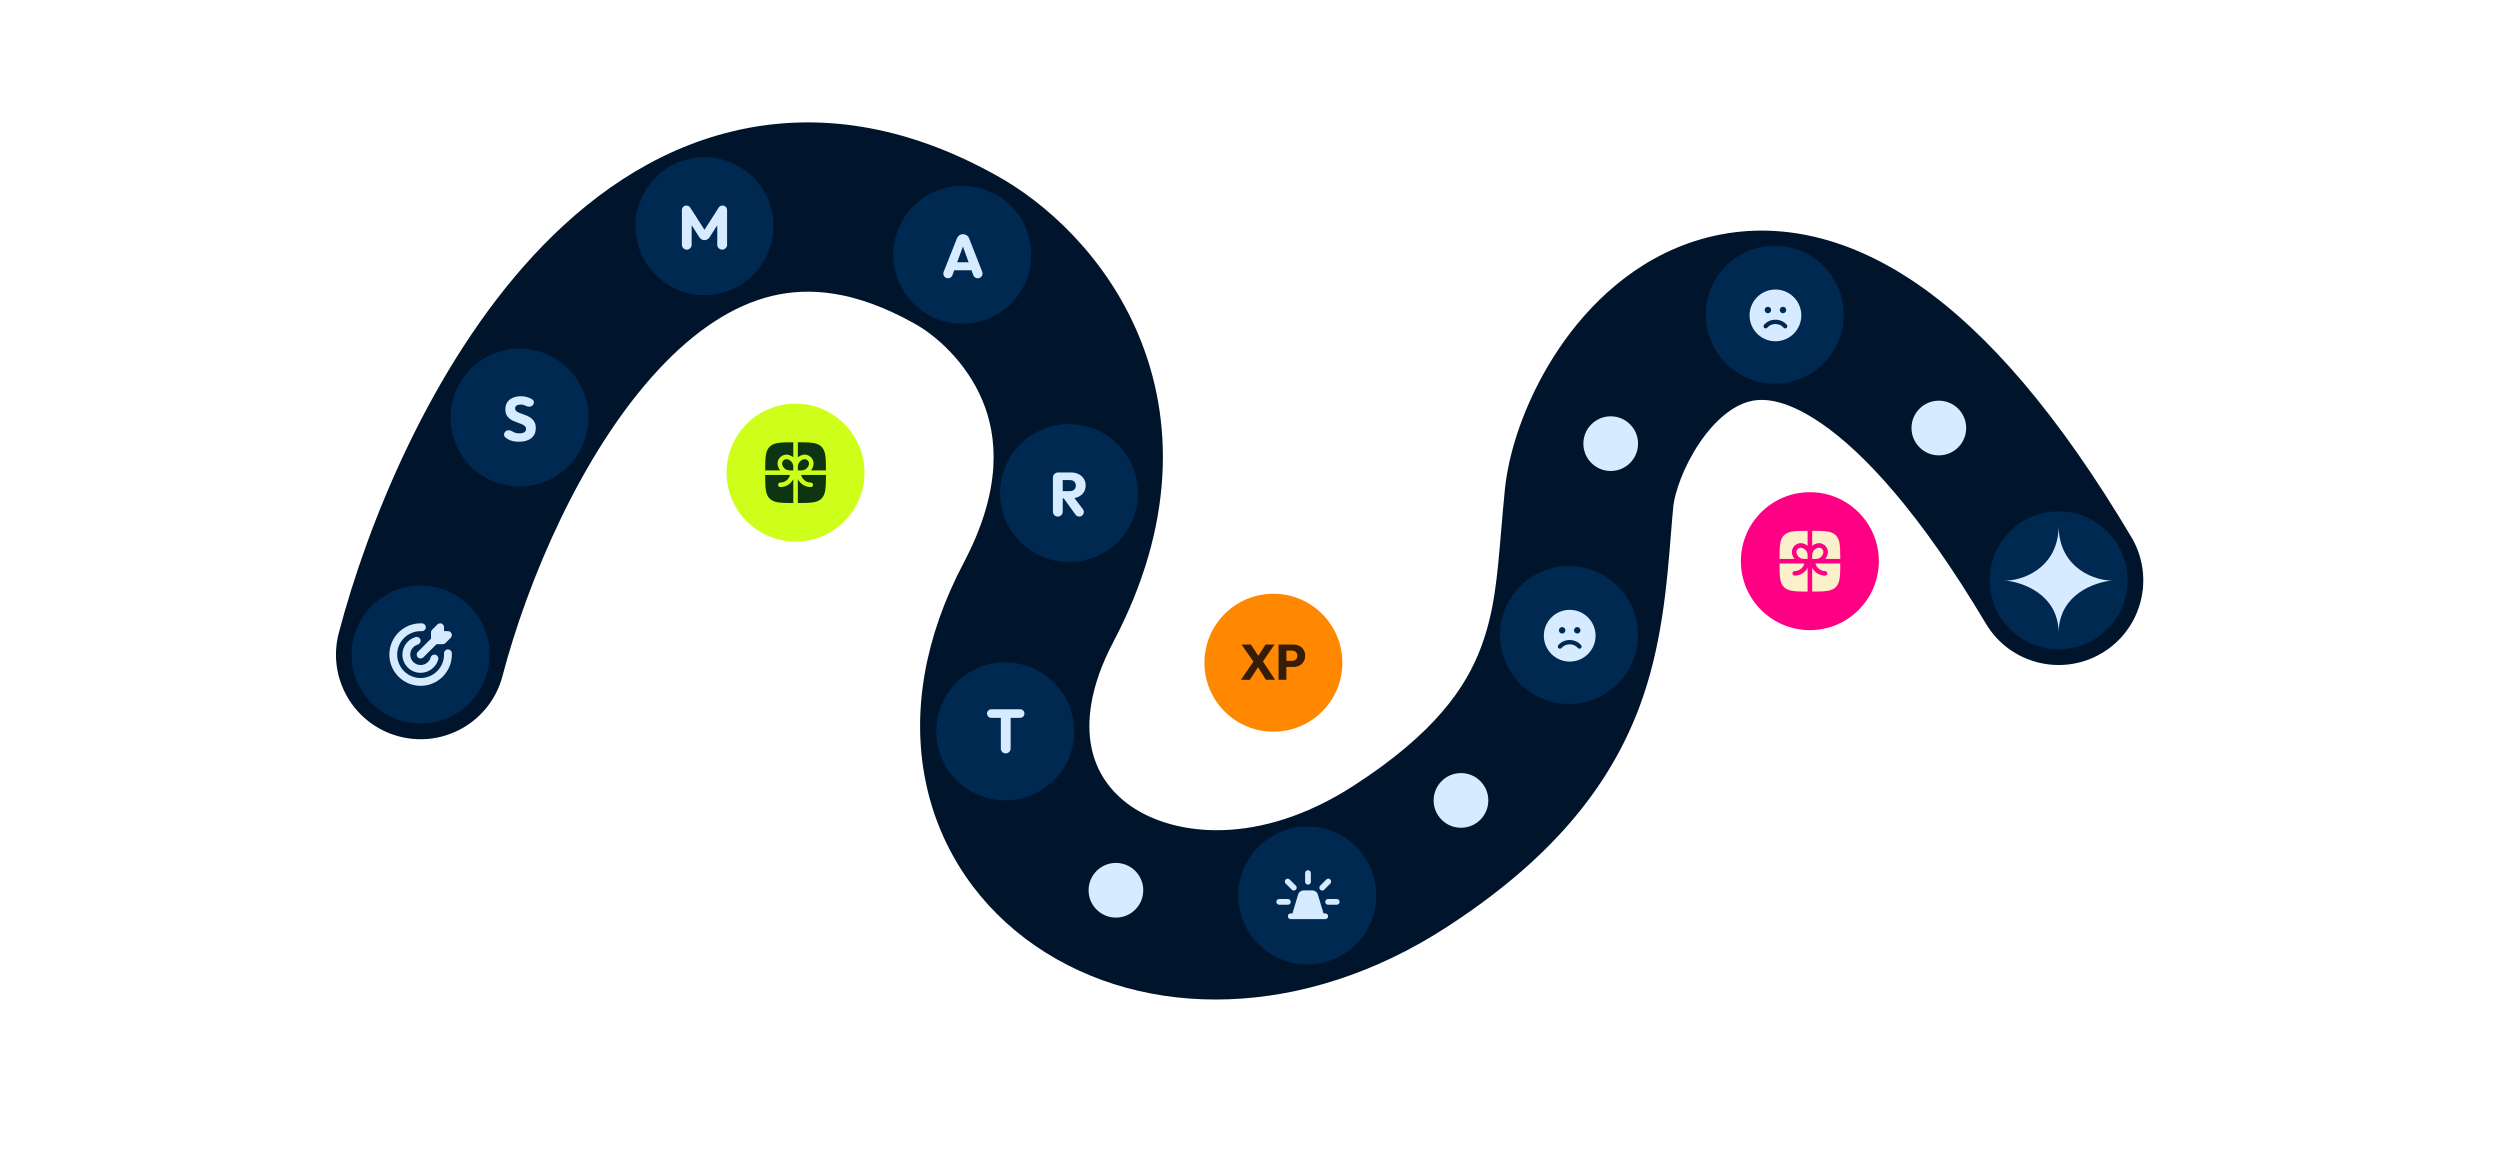 <svg width="1920" height="901" viewBox="0 0 1920 901" fill="none" xmlns="http://www.w3.org/2000/svg">
<path fill-rule="evenodd" clip-rule="evenodd" d="M505.213 284.41C446.593 347.721 405.08 446.086 385.906 519.21C376.801 553.935 341.27 574.703 306.545 565.598C271.821 556.493 251.052 520.962 260.157 486.238C282.15 402.362 331.037 281.177 409.825 196.087C449.786 152.929 500.663 115.615 562.993 100.758C626.775 85.555 694.935 95.703 764.341 134.261C801.926 154.721 848.887 196.074 874.569 257.71C901.644 322.689 902.211 403.538 855.031 493.035C836.434 528.312 834.446 555.516 838.263 574.194C842.042 592.691 852.504 608.11 868.918 619.367C902.098 642.121 966.824 650.306 1039.32 603.586C1102.13 563.112 1125.75 527.901 1137.18 497.714C1147.59 470.239 1149.78 444.327 1152.86 408.045C1153.72 397.864 1154.65 386.866 1155.85 374.789C1155.89 374.404 1155.93 374.019 1155.98 373.635C1159.86 340.587 1174.48 301.631 1197.12 267.965C1219.82 234.213 1255.65 198.431 1306.24 183.758C1359.69 168.255 1417.07 179.882 1472.74 218.255C1526.62 255.39 1581.03 318.616 1636.89 412.482C1655.25 443.331 1645.12 483.222 1614.27 501.58C1583.42 519.939 1543.53 509.813 1525.17 478.964C1474.03 393.029 1431.15 347.481 1398.96 325.293C1368.57 304.344 1351.1 306.103 1342.45 308.613C1330.94 311.952 1317.4 322.064 1304.99 340.515C1292.71 358.778 1286.47 378.03 1285.14 388.352C1284.46 395.326 1283.86 402.861 1283.22 410.841C1280.16 449.052 1276.27 497.5 1258.76 543.757C1235.56 604.995 1190.94 660.534 1109.74 712.86C1002.24 782.14 879.965 784.575 795.395 726.579C752.935 697.46 721.833 653.754 710.894 600.22C699.992 546.867 710.129 489.134 740.032 432.411C770.452 374.707 765.686 334.391 754.569 307.711C742.139 277.879 718.259 257.147 702.068 248.375C701.849 248.256 701.631 248.137 701.414 248.016C656.327 222.915 621.19 220.528 593.136 227.215C563.535 234.27 533.956 253.368 505.213 284.41Z" fill="#00142B"/>
<circle cx="323.002" cy="502.694" r="52.971" fill="#002952"/>
<g clip-path="url(#clip0_3936_38885)">
<path d="M347.031 502.723C347.031 515.963 336.271 526.723 323.031 526.723C309.791 526.723 299.031 515.963 299.031 502.723C299.031 489.483 309.791 478.723 323.031 478.723C323.411 478.723 323.791 478.723 324.171 478.743C325.831 478.823 327.111 480.223 327.031 481.883C326.951 483.543 325.591 484.783 323.891 484.743C323.611 484.743 323.311 484.723 323.031 484.723C313.111 484.723 305.031 492.803 305.031 502.723C305.031 512.643 313.111 520.723 323.031 520.723C332.951 520.723 341.031 512.643 341.031 502.723C341.031 502.443 341.031 502.143 341.011 501.863C340.931 500.203 342.211 498.803 343.871 498.723C345.571 498.663 346.931 499.923 347.011 501.583C347.011 501.963 347.031 502.343 347.031 502.723ZM320.851 495.023C322.451 494.563 323.371 492.923 322.931 491.323C322.491 489.723 320.811 488.803 319.231 489.243C313.231 490.943 309.051 496.483 309.051 502.723C309.051 510.443 315.331 516.723 323.051 516.723C329.291 516.723 334.831 512.543 336.531 506.543C336.991 504.943 336.051 503.283 334.451 502.843C332.851 502.383 331.191 503.323 330.751 504.923C329.791 508.343 326.611 510.743 323.051 510.743C318.631 510.743 315.051 507.163 315.051 502.743C315.051 499.183 317.451 496.003 320.871 495.043L320.851 495.023ZM320.911 500.603C319.731 501.783 319.731 503.683 320.911 504.843C321.491 505.423 322.271 505.723 323.031 505.723C323.791 505.723 324.571 505.423 325.151 504.843L335.271 494.723H340.031C340.831 494.723 341.591 494.403 342.151 493.843L346.151 489.843C347.011 488.983 347.271 487.703 346.811 486.583C346.351 485.463 345.251 484.723 344.031 484.723H341.031V481.723C341.031 480.503 340.291 479.423 339.171 478.943C338.051 478.483 336.751 478.743 335.911 479.603L331.911 483.603C331.351 484.163 331.031 484.923 331.031 485.723V490.483L320.911 500.603Z" fill="#D6EBFF"/>
</g>
<circle cx="21" cy="21" r="21" transform="matrix(-1 0 0 1 878.031 662.723)" fill="#D6EBFF"/>
<circle cx="21" cy="21" r="21" transform="matrix(-1 0 0 1 1143.03 593.723)" fill="#D6EBFF"/>
<circle cx="21" cy="21" r="21" transform="matrix(-1 0 0 1 1258.03 319.723)" fill="#D6EBFF"/>
<circle cx="21" cy="21" r="21" transform="matrix(-1 0 0 1 1510.03 307.723)" fill="#D6EBFF"/>
<circle cx="1205" cy="487.694" r="52.971" fill="#002952"/>
<path d="M1205.53 468.348C1208.14 468.348 1210.73 468.862 1213.14 469.861C1215.55 470.859 1217.74 472.323 1219.58 474.169C1221.43 476.014 1222.89 478.205 1223.89 480.617C1224.89 483.028 1225.41 485.613 1225.41 488.223C1225.41 490.833 1224.89 493.417 1223.89 495.828C1222.89 498.24 1221.43 500.431 1219.58 502.276C1217.74 504.122 1215.55 505.586 1213.14 506.585C1210.73 507.584 1208.14 508.098 1205.53 508.098C1200.26 508.098 1195.2 506.004 1191.48 502.276C1187.75 498.549 1185.66 493.494 1185.66 488.223C1185.66 482.951 1187.75 477.896 1191.48 474.169C1195.2 470.442 1200.26 468.348 1205.53 468.348ZM1199.73 486.566C1200.39 486.566 1201.03 486.305 1201.49 485.839C1201.96 485.373 1202.22 484.741 1202.22 484.082C1202.22 483.423 1201.96 482.791 1201.49 482.325C1201.03 481.859 1200.39 481.598 1199.73 481.598C1199.08 481.598 1198.44 481.859 1197.98 482.325C1197.51 482.791 1197.25 483.423 1197.25 484.082C1197.25 484.741 1197.51 485.373 1197.98 485.839C1198.44 486.305 1199.08 486.566 1199.73 486.566ZM1211.33 486.566C1211.99 486.566 1212.62 486.305 1213.08 485.839C1213.55 485.373 1213.81 484.741 1213.81 484.082C1213.81 483.423 1213.55 482.791 1213.08 482.325C1212.62 481.859 1211.99 481.598 1211.33 481.598C1210.67 481.598 1210.04 481.859 1209.57 482.325C1209.11 482.791 1208.84 483.423 1208.84 484.082C1208.84 484.741 1209.11 485.373 1209.57 485.839C1210.04 486.305 1210.67 486.566 1211.33 486.566ZM1211.72 497.571C1211.86 497.747 1212.03 497.893 1212.22 498.002C1212.42 498.11 1212.63 498.178 1212.85 498.201C1213.08 498.225 1213.3 498.203 1213.51 498.137C1213.73 498.072 1213.92 497.964 1214.09 497.82C1214.26 497.677 1214.4 497.5 1214.5 497.301C1214.61 497.102 1214.66 496.885 1214.68 496.662C1214.69 496.439 1214.66 496.216 1214.59 496.006C1214.52 495.795 1214.4 495.602 1214.25 495.437C1209.86 490.237 1201.2 490.237 1196.81 495.437C1196.66 495.602 1196.55 495.795 1196.47 496.006C1196.4 496.216 1196.37 496.439 1196.38 496.662C1196.4 496.885 1196.46 497.102 1196.56 497.301C1196.66 497.5 1196.8 497.677 1196.97 497.82C1197.14 497.964 1197.34 498.072 1197.55 498.137C1197.76 498.203 1197.99 498.225 1198.21 498.201C1198.43 498.178 1198.65 498.11 1198.84 498.002C1199.04 497.893 1199.21 497.747 1199.34 497.571C1202.41 493.94 1208.65 493.94 1211.72 497.571Z" fill="#D6EBFF"/>
<circle cx="1363" cy="241.694" r="52.971" fill="#002952"/>
<path d="M1363.53 222.348C1366.14 222.348 1368.73 222.862 1371.14 223.861C1373.55 224.859 1375.74 226.323 1377.58 228.169C1379.43 230.014 1380.89 232.205 1381.89 234.617C1382.89 237.028 1383.41 239.613 1383.41 242.223C1383.41 244.833 1382.89 247.417 1381.89 249.828C1380.89 252.24 1379.43 254.431 1377.58 256.276C1375.74 258.122 1373.55 259.586 1371.14 260.585C1368.73 261.584 1366.14 262.098 1363.53 262.098C1358.26 262.098 1353.2 260.004 1349.48 256.276C1345.75 252.549 1343.66 247.494 1343.66 242.223C1343.66 236.951 1345.75 231.896 1349.48 228.169C1353.2 224.442 1358.26 222.348 1363.53 222.348ZM1357.73 240.566C1358.39 240.566 1359.03 240.305 1359.49 239.839C1359.96 239.373 1360.22 238.741 1360.22 238.082C1360.22 237.423 1359.96 236.791 1359.49 236.325C1359.03 235.859 1358.39 235.598 1357.73 235.598C1357.08 235.598 1356.44 235.859 1355.98 236.325C1355.51 236.791 1355.25 237.423 1355.25 238.082C1355.25 238.741 1355.51 239.373 1355.98 239.839C1356.44 240.305 1357.08 240.566 1357.73 240.566ZM1369.33 240.566C1369.99 240.566 1370.62 240.305 1371.08 239.839C1371.55 239.373 1371.81 238.741 1371.81 238.082C1371.81 237.423 1371.55 236.791 1371.08 236.325C1370.62 235.859 1369.99 235.598 1369.33 235.598C1368.67 235.598 1368.04 235.859 1367.57 236.325C1367.11 236.791 1366.84 237.423 1366.84 238.082C1366.84 238.741 1367.11 239.373 1367.57 239.839C1368.04 240.305 1368.67 240.566 1369.33 240.566ZM1369.72 251.571C1369.86 251.747 1370.03 251.893 1370.22 252.002C1370.42 252.11 1370.63 252.178 1370.85 252.201C1371.08 252.225 1371.3 252.203 1371.51 252.137C1371.73 252.072 1371.92 251.964 1372.09 251.82C1372.26 251.677 1372.4 251.5 1372.5 251.301C1372.61 251.102 1372.66 250.885 1372.68 250.662C1372.69 250.439 1372.66 250.216 1372.59 250.006C1372.52 249.795 1372.4 249.602 1372.25 249.437C1367.86 244.237 1359.2 244.237 1354.81 249.437C1354.66 249.602 1354.55 249.795 1354.47 250.006C1354.4 250.216 1354.37 250.439 1354.38 250.662C1354.4 250.885 1354.46 251.102 1354.56 251.301C1354.66 251.5 1354.8 251.677 1354.97 251.82C1355.14 251.964 1355.34 252.072 1355.55 252.137C1355.76 252.203 1355.99 252.225 1356.21 252.201C1356.43 252.178 1356.65 252.11 1356.84 252.002C1357.04 251.893 1357.21 251.747 1357.34 251.571C1360.41 247.94 1366.65 247.94 1369.72 251.571Z" fill="#D6EBFF"/>
<circle cx="399.002" cy="320.694" r="52.971" fill="#002952"/>
<path d="M398.477 339.253C395.693 339.253 393.293 338.805 391.277 337.909C390.19 337.4 389.152 336.753 388.161 335.966C386.735 334.834 386.821 332.727 388.114 331.446C389.515 330.058 391.771 330.205 393.419 331.288C393.707 331.477 394.001 331.652 394.301 331.813C395.645 332.485 397.197 332.821 398.957 332.821C400.557 332.821 401.789 332.533 402.653 331.957C403.549 331.381 403.997 330.581 403.997 329.557C403.997 328.629 403.709 327.877 403.133 327.301C402.557 326.725 401.789 326.229 400.829 325.813C399.901 325.397 398.861 324.997 397.709 324.613C396.589 324.229 395.469 323.797 394.349 323.317C393.229 322.805 392.189 322.181 391.229 321.445C390.301 320.677 389.549 319.733 388.973 318.613C388.397 317.461 388.109 316.021 388.109 314.293C388.109 312.213 388.605 310.421 389.597 308.917C390.621 307.413 392.029 306.277 393.821 305.509C395.613 304.709 397.677 304.309 400.013 304.309C402.381 304.309 404.541 304.725 406.493 305.557C407.348 305.915 408.139 306.331 408.863 306.803C410.43 307.823 410.348 309.995 409.019 311.311C407.628 312.688 405.425 312.561 403.703 311.63C403.593 311.57 403.483 311.514 403.373 311.461C402.349 310.949 401.181 310.693 399.869 310.693C398.557 310.693 397.517 310.949 396.749 311.461C395.981 311.941 395.597 312.645 395.597 313.573C395.597 314.437 395.885 315.141 396.461 315.685C397.037 316.197 397.789 316.645 398.717 317.029C399.677 317.413 400.717 317.797 401.837 318.181C402.989 318.565 404.125 319.013 405.245 319.525C406.365 320.037 407.389 320.693 408.317 321.493C409.277 322.261 410.045 323.253 410.621 324.469C411.197 325.653 411.485 327.125 411.485 328.885C411.485 332.117 410.333 334.661 408.029 336.517C405.725 338.341 402.541 339.253 398.477 339.253Z" fill="#D6EBFF"/>
<circle cx="541.002" cy="173.694" r="52.971" fill="#002952"/>
<path d="M527.439 191.724C525.372 191.724 523.695 190.048 523.695 187.98V161.313C523.695 159.392 525.252 157.836 527.172 157.836C528.356 157.836 529.458 158.438 530.097 159.434L541.676 177.468C541.995 177.966 541.638 178.62 541.046 178.62C540.455 178.62 540.097 177.967 540.416 177.469L551.941 159.452C552.586 158.445 553.699 157.836 554.894 157.836C556.83 157.836 558.399 159.405 558.399 161.341V187.956C558.399 190.037 556.712 191.724 554.631 191.724C552.55 191.724 550.863 190.037 550.863 187.956V171.22C550.863 170.882 551.18 170.635 551.507 170.717C551.851 170.803 552.009 171.201 551.817 171.499L544.866 182.331C544.027 183.638 542.58 184.428 541.027 184.428C539.47 184.428 538.02 183.633 537.182 182.321L530.259 171.474C530.076 171.187 530.226 170.804 530.556 170.719C530.873 170.636 531.183 170.876 531.183 171.204V187.98C531.183 190.048 529.507 191.724 527.439 191.724Z" fill="#D6EBFF"/>
<circle cx="739.002" cy="195.694" r="52.971" fill="#002952"/>
<path d="M728.073 213.724C725.527 213.724 723.784 211.157 724.722 208.791L734.952 182.998C735.709 181.089 737.554 179.836 739.607 179.836C741.667 179.836 743.516 181.097 744.269 183.015L754.349 208.707C755.295 211.117 753.518 213.724 750.928 213.724C749.381 213.724 747.999 212.754 747.472 211.299L738.638 186.879C738.412 186.255 738.874 185.596 739.538 185.596C740.204 185.596 740.667 186.258 740.437 186.883L731.457 211.361C730.936 212.78 729.585 213.724 728.073 213.724ZM733.47 207.58C731.773 207.58 730.398 206.205 730.398 204.508C730.398 202.811 731.773 201.436 733.47 201.436H745.806C747.502 201.436 748.878 202.811 748.878 204.508C748.878 206.205 747.502 207.58 745.806 207.58H733.47Z" fill="#D6EBFF"/>
<circle cx="821.002" cy="378.694" r="52.971" fill="#002952"/>
<path d="M814.399 382.756V377.188H821.551C823.055 377.188 824.207 376.804 825.007 376.036C825.839 375.268 826.255 374.228 826.255 372.916C826.255 371.7 825.855 370.692 825.055 369.892C824.255 369.092 823.103 368.692 821.599 368.692H814.399V362.836H822.463C824.703 362.836 826.671 363.268 828.367 364.132C830.063 364.964 831.391 366.132 832.351 367.636C833.311 369.14 833.791 370.868 833.791 372.82C833.791 374.804 833.311 376.548 832.351 378.052C831.391 379.524 830.047 380.676 828.319 381.508C826.591 382.34 824.559 382.756 822.223 382.756H814.399ZM812.407 396.724C810.326 396.724 808.639 395.037 808.639 392.956V366.836C808.639 364.627 810.43 362.836 812.639 362.836H816.175V392.956C816.175 395.037 814.488 396.724 812.407 396.724ZM828.871 396.724C827.74 396.724 826.678 396.182 826.015 395.266L816.511 382.132L823.423 380.26L831.672 391.06C833.444 393.379 831.79 396.724 828.871 396.724Z" fill="#D6EBFF"/>
<circle cx="772.002" cy="561.694" r="52.971" fill="#002952"/>
<path d="M772.407 578.611C770.326 578.611 768.639 576.924 768.639 574.843V548.971C768.639 546.89 770.326 545.203 772.407 545.203C774.488 545.203 776.175 546.89 776.175 548.971V574.843C776.175 576.924 774.488 578.611 772.407 578.611ZM761.319 551.299C759.503 551.299 758.031 549.827 758.031 548.011C758.031 546.195 759.503 544.723 761.319 544.723H783.495C785.311 544.723 786.783 546.195 786.783 548.011C786.783 549.827 785.311 551.299 783.495 551.299H761.319Z" fill="#D6EBFF"/>
<circle cx="1004" cy="687.694" r="52.971" fill="#002952"/>
<path d="M991.282 705.889C990.656 705.889 990.132 705.677 989.71 705.253C989.287 704.829 989.075 704.305 989.074 703.681C989.072 703.057 989.284 702.533 989.71 702.109C990.135 701.685 990.659 701.473 991.282 701.473H992.607L996.968 686.953C997.263 685.996 997.806 685.233 998.598 684.663C999.39 684.093 1000.26 683.807 1001.22 683.806H1007.84C1008.8 683.806 1009.68 684.092 1010.47 684.663C1011.26 685.234 1011.8 685.997 1012.1 686.953L1016.46 701.473H1017.78C1018.41 701.473 1018.93 701.685 1019.36 702.109C1019.78 702.533 1019.99 703.057 1019.99 703.681C1019.99 704.305 1019.78 704.83 1019.35 705.256C1018.93 705.681 1018.41 705.892 1017.78 705.889H991.282ZM1002.32 677.181V670.556C1002.32 669.93 1002.54 669.406 1002.96 668.984C1003.38 668.561 1003.91 668.349 1004.53 668.348C1005.16 668.346 1005.68 668.558 1006.11 668.984C1006.53 669.409 1006.74 669.933 1006.74 670.556V677.181C1006.74 677.807 1006.53 678.332 1006.1 678.756C1005.68 679.18 1005.16 679.391 1004.53 679.389C1003.91 679.388 1003.38 679.176 1002.96 678.753C1002.54 678.331 1002.32 677.807 1002.32 677.181ZM1013.92 680.162L1018.61 675.47C1019.01 675.065 1019.52 674.853 1020.13 674.834C1020.74 674.814 1021.26 675.026 1021.7 675.47C1022.11 675.874 1022.31 676.39 1022.31 677.015C1022.31 677.641 1022.11 678.156 1021.7 678.561L1017.01 683.309C1016.57 683.751 1016.05 683.972 1015.46 683.972C1014.87 683.972 1014.36 683.751 1013.92 683.309C1013.48 682.867 1013.25 682.343 1013.25 681.737C1013.25 681.13 1013.48 680.605 1013.92 680.162ZM1019.99 690.431H1026.62C1027.24 690.431 1027.77 690.643 1028.19 691.067C1028.61 691.491 1028.83 692.015 1028.82 692.639C1028.82 693.264 1028.61 693.788 1028.19 694.214C1027.77 694.639 1027.24 694.851 1026.62 694.848H1019.99C1019.36 694.848 1018.84 694.636 1018.42 694.212C1018 693.788 1017.78 693.264 1017.78 692.639C1017.78 692.015 1017.99 691.491 1018.42 691.067C1018.84 690.643 1019.37 690.431 1019.99 690.431ZM992.055 683.254L987.362 678.561C986.957 678.156 986.746 677.651 986.728 677.044C986.711 676.438 986.922 675.913 987.362 675.47C987.767 675.065 988.282 674.862 988.908 674.862C989.534 674.862 990.049 675.065 990.454 675.47L995.202 680.162C995.643 680.604 995.864 681.119 995.864 681.708C995.864 682.297 995.643 682.812 995.202 683.254C994.76 683.696 994.236 683.916 993.629 683.916C993.023 683.916 992.498 683.696 992.055 683.254ZM982.449 694.848C981.823 694.848 981.299 694.636 980.876 694.212C980.454 693.788 980.242 693.264 980.24 692.639C980.239 692.015 980.451 691.491 980.876 691.067C981.302 690.643 981.826 690.431 982.449 690.431H989.074C989.699 690.431 990.224 690.643 990.648 691.067C991.072 691.491 991.283 692.015 991.282 692.639C991.28 693.264 991.068 693.788 990.646 694.214C990.223 694.639 989.699 694.851 989.074 694.848H982.449Z" fill="#D6EBFF"/>
<circle cx="1581" cy="445.694" r="52.971" fill="#002952"/>
<path d="M1539.56 445.767C1539.38 445.755 1539.2 445.74 1539.03 445.723C1539.21 445.736 1539.38 445.751 1539.56 445.767C1551.04 446.545 1581.03 437.45 1581.03 403.723C1581.03 437.45 1611.02 446.545 1622.5 445.767C1622.68 445.751 1622.86 445.736 1623.03 445.723C1622.86 445.74 1622.68 445.755 1622.5 445.767C1608.42 447.034 1581.86 456.539 1581.03 484.946C1581.06 485.852 1581.06 486.778 1581.03 487.723C1581 486.778 1581 485.852 1581.03 484.946C1580.2 456.539 1553.64 447.034 1539.56 445.767Z" fill="#D6EBFF"/>
<circle cx="610.971" cy="362.971" r="52.971" fill="#CEFF1A"/>
<g clip-path="url(#clip1_3936_38885)">
<path d="M609.251 339.668C599.407 339.677 594.316 339.855 591.084 343.084C587.855 346.318 587.677 351.407 587.668 361.251H599.134C598.296 360.204 597.693 358.988 597.368 357.686C596.115 352.665 600.665 348.115 605.686 349.368C607.021 349.701 608.229 350.315 609.251 351.134V339.668ZM587.668 364.751C587.677 374.593 587.855 379.685 591.084 382.916C594.318 386.148 599.407 386.323 609.251 386.335V367.955C608.331 369.797 606.916 371.346 605.164 372.429C603.412 373.512 601.394 374.085 599.335 374.085C598.871 374.085 598.425 373.9 598.097 373.572C597.769 373.244 597.585 372.799 597.585 372.335C597.585 371.871 597.769 371.425 598.097 371.097C598.425 370.769 598.871 370.585 599.335 370.585C601.042 370.585 602.699 370.009 604.039 368.951C605.378 367.892 606.321 366.412 606.715 364.751H587.668ZM612.751 386.335C622.593 386.323 627.685 386.148 630.916 382.916C634.148 379.687 634.323 374.593 634.335 364.751H615.288C615.682 366.412 616.625 367.892 617.964 368.951C619.303 370.009 620.961 370.585 622.668 370.585C623.132 370.585 623.577 370.769 623.905 371.097C624.234 371.425 624.418 371.871 624.418 372.335C624.418 372.799 624.234 373.244 623.905 373.572C623.577 373.9 623.132 374.085 622.668 374.085C620.609 374.085 618.59 373.512 616.839 372.429C615.087 371.346 613.672 369.797 612.751 367.955V386.335ZM634.335 361.251C634.323 351.407 634.148 346.316 630.916 343.084C627.687 339.855 622.593 339.677 612.751 339.668V351.134C613.798 350.296 615.014 349.694 616.314 349.368C621.338 348.112 625.89 352.662 624.633 357.686C624.308 358.987 623.706 360.203 622.869 361.251H634.335Z" fill="#0D3512"/>
<path d="M604.835 352.764C606.095 353.08 607.214 353.807 608.013 354.831C608.813 355.855 609.248 357.116 609.25 358.415V361.25H606.415C605.116 361.249 603.854 360.814 602.831 360.014C601.807 359.214 601.079 358.096 600.763 356.836C600.624 356.273 600.631 355.684 600.787 355.126C600.942 354.567 601.238 354.059 601.648 353.649C602.058 353.239 602.567 352.942 603.125 352.787C603.684 352.632 604.273 352.624 604.835 352.764ZM612.75 358.415V361.25H615.585C618.256 361.25 620.587 359.43 621.236 356.836C621.376 356.273 621.368 355.684 621.213 355.125C621.058 354.566 620.761 354.057 620.351 353.648C619.941 353.238 619.431 352.941 618.873 352.786C618.314 352.631 617.725 352.624 617.162 352.764C615.902 353.08 614.784 353.808 613.985 354.832C613.186 355.855 612.751 357.117 612.75 358.415Z" fill="#0D3512"/>
</g>
<circle cx="1389.97" cy="430.971" r="52.971" fill="#FF0084"/>
<g clip-path="url(#clip2_3936_38885)">
<path d="M1388.25 407.668C1378.41 407.677 1373.32 407.855 1370.08 411.084C1366.85 414.318 1366.68 419.407 1366.67 429.251H1378.13C1377.3 428.204 1376.69 426.988 1376.37 425.686C1375.11 420.665 1379.66 416.115 1384.69 417.368C1386.02 417.701 1387.23 418.315 1388.25 419.134V407.668ZM1366.67 432.751C1366.68 442.593 1366.85 447.685 1370.08 450.916C1373.32 454.148 1378.41 454.323 1388.25 454.335V435.955C1387.33 437.797 1385.92 439.346 1384.16 440.429C1382.41 441.512 1380.39 442.085 1378.33 442.085C1377.87 442.085 1377.43 441.9 1377.1 441.572C1376.77 441.244 1376.58 440.799 1376.58 440.335C1376.58 439.871 1376.77 439.425 1377.1 439.097C1377.43 438.769 1377.87 438.585 1378.33 438.585C1380.04 438.585 1381.7 438.009 1383.04 436.951C1384.38 435.892 1385.32 434.412 1385.71 432.751H1366.67ZM1391.75 454.335C1401.59 454.323 1406.68 454.148 1409.92 450.916C1413.15 447.687 1413.32 442.593 1413.33 432.751H1394.29C1394.68 434.412 1395.62 435.892 1396.96 436.951C1398.3 438.009 1399.96 438.585 1401.67 438.585C1402.13 438.585 1402.58 438.769 1402.91 439.097C1403.23 439.425 1403.42 439.871 1403.42 440.335C1403.42 440.799 1403.23 441.244 1402.91 441.572C1402.58 441.9 1402.13 442.085 1401.67 442.085C1399.61 442.085 1397.59 441.512 1395.84 440.429C1394.09 439.346 1392.67 437.797 1391.75 435.955V454.335ZM1413.33 429.251C1413.32 419.407 1413.15 414.316 1409.92 411.084C1406.69 407.855 1401.59 407.677 1391.75 407.668V419.134C1392.8 418.296 1394.01 417.694 1395.31 417.368C1400.34 416.112 1404.89 420.662 1403.63 425.686C1403.31 426.987 1402.71 428.203 1401.87 429.251H1413.33Z" fill="#FAF0CA"/>
<path d="M1383.84 420.764C1385.1 421.08 1386.22 421.807 1387.02 422.831C1387.82 423.855 1388.25 425.116 1388.25 426.415V429.25H1385.42C1384.12 429.249 1382.86 428.814 1381.83 428.014C1380.81 427.214 1380.08 426.096 1379.77 424.836C1379.63 424.273 1379.63 423.684 1379.79 423.126C1379.94 422.567 1380.24 422.059 1380.65 421.649C1381.06 421.239 1381.57 420.942 1382.13 420.787C1382.69 420.632 1383.27 420.624 1383.84 420.764ZM1391.75 426.415V429.25H1394.59C1397.26 429.25 1399.59 427.43 1400.24 424.836C1400.38 424.273 1400.37 423.684 1400.22 423.125C1400.06 422.566 1399.76 422.057 1399.35 421.648C1398.94 421.238 1398.43 420.941 1397.87 420.786C1397.32 420.631 1396.73 420.624 1396.16 420.764C1394.9 421.08 1393.79 421.808 1392.99 422.832C1392.19 423.855 1391.75 425.117 1391.75 426.415Z" fill="#FAF0CA"/>
</g>
<circle cx="977.973" cy="508.971" r="52.971" fill="#FF8800"/>
<path d="M986.523 512.217V507.539H992.352C993.093 507.539 993.771 507.386 994.384 507.079C994.998 506.772 995.483 506.325 995.841 505.737C996.199 505.149 996.378 504.433 996.378 503.589C996.378 502.771 996.199 502.068 995.841 501.48C995.483 500.892 994.998 500.445 994.384 500.138C993.771 499.832 993.093 499.678 992.352 499.678H986.523V495H993.234C994.947 495 996.493 495.345 997.874 496.035C999.254 496.726 1000.34 497.723 1001.13 499.026C1001.95 500.304 1002.36 501.826 1002.36 503.589C1002.36 505.353 1001.95 506.887 1001.13 508.191C1000.34 509.469 999.254 510.466 997.874 511.182C996.493 511.872 994.947 512.217 993.234 512.217H986.523ZM981.922 522.072V495H987.942V522.072H981.922Z" fill="#351D09"/>
<path d="M972.213 522.072L964.659 509.993H963.93L953.5 495H960.671L968.11 506.35H968.839L979.269 522.072H972.213ZM953.002 522.072L963.01 507.577L967.65 510.185L959.866 522.072H953.002ZM969.069 509.303L964.429 506.695L971.945 495H978.809L969.069 509.303Z" fill="#351D09"/>
<defs>
<clipPath id="clip0_3936_38885">
<rect width="48" height="48" fill="white" transform="translate(299.031 478.723)"/>
</clipPath>
<clipPath id="clip1_3936_38885">
<rect width="50" height="50" fill="white" transform="translate(586 338)"/>
</clipPath>
<clipPath id="clip2_3936_38885">
<rect width="50" height="50" fill="white" transform="translate(1365 406)"/>
</clipPath>
</defs>
</svg>
